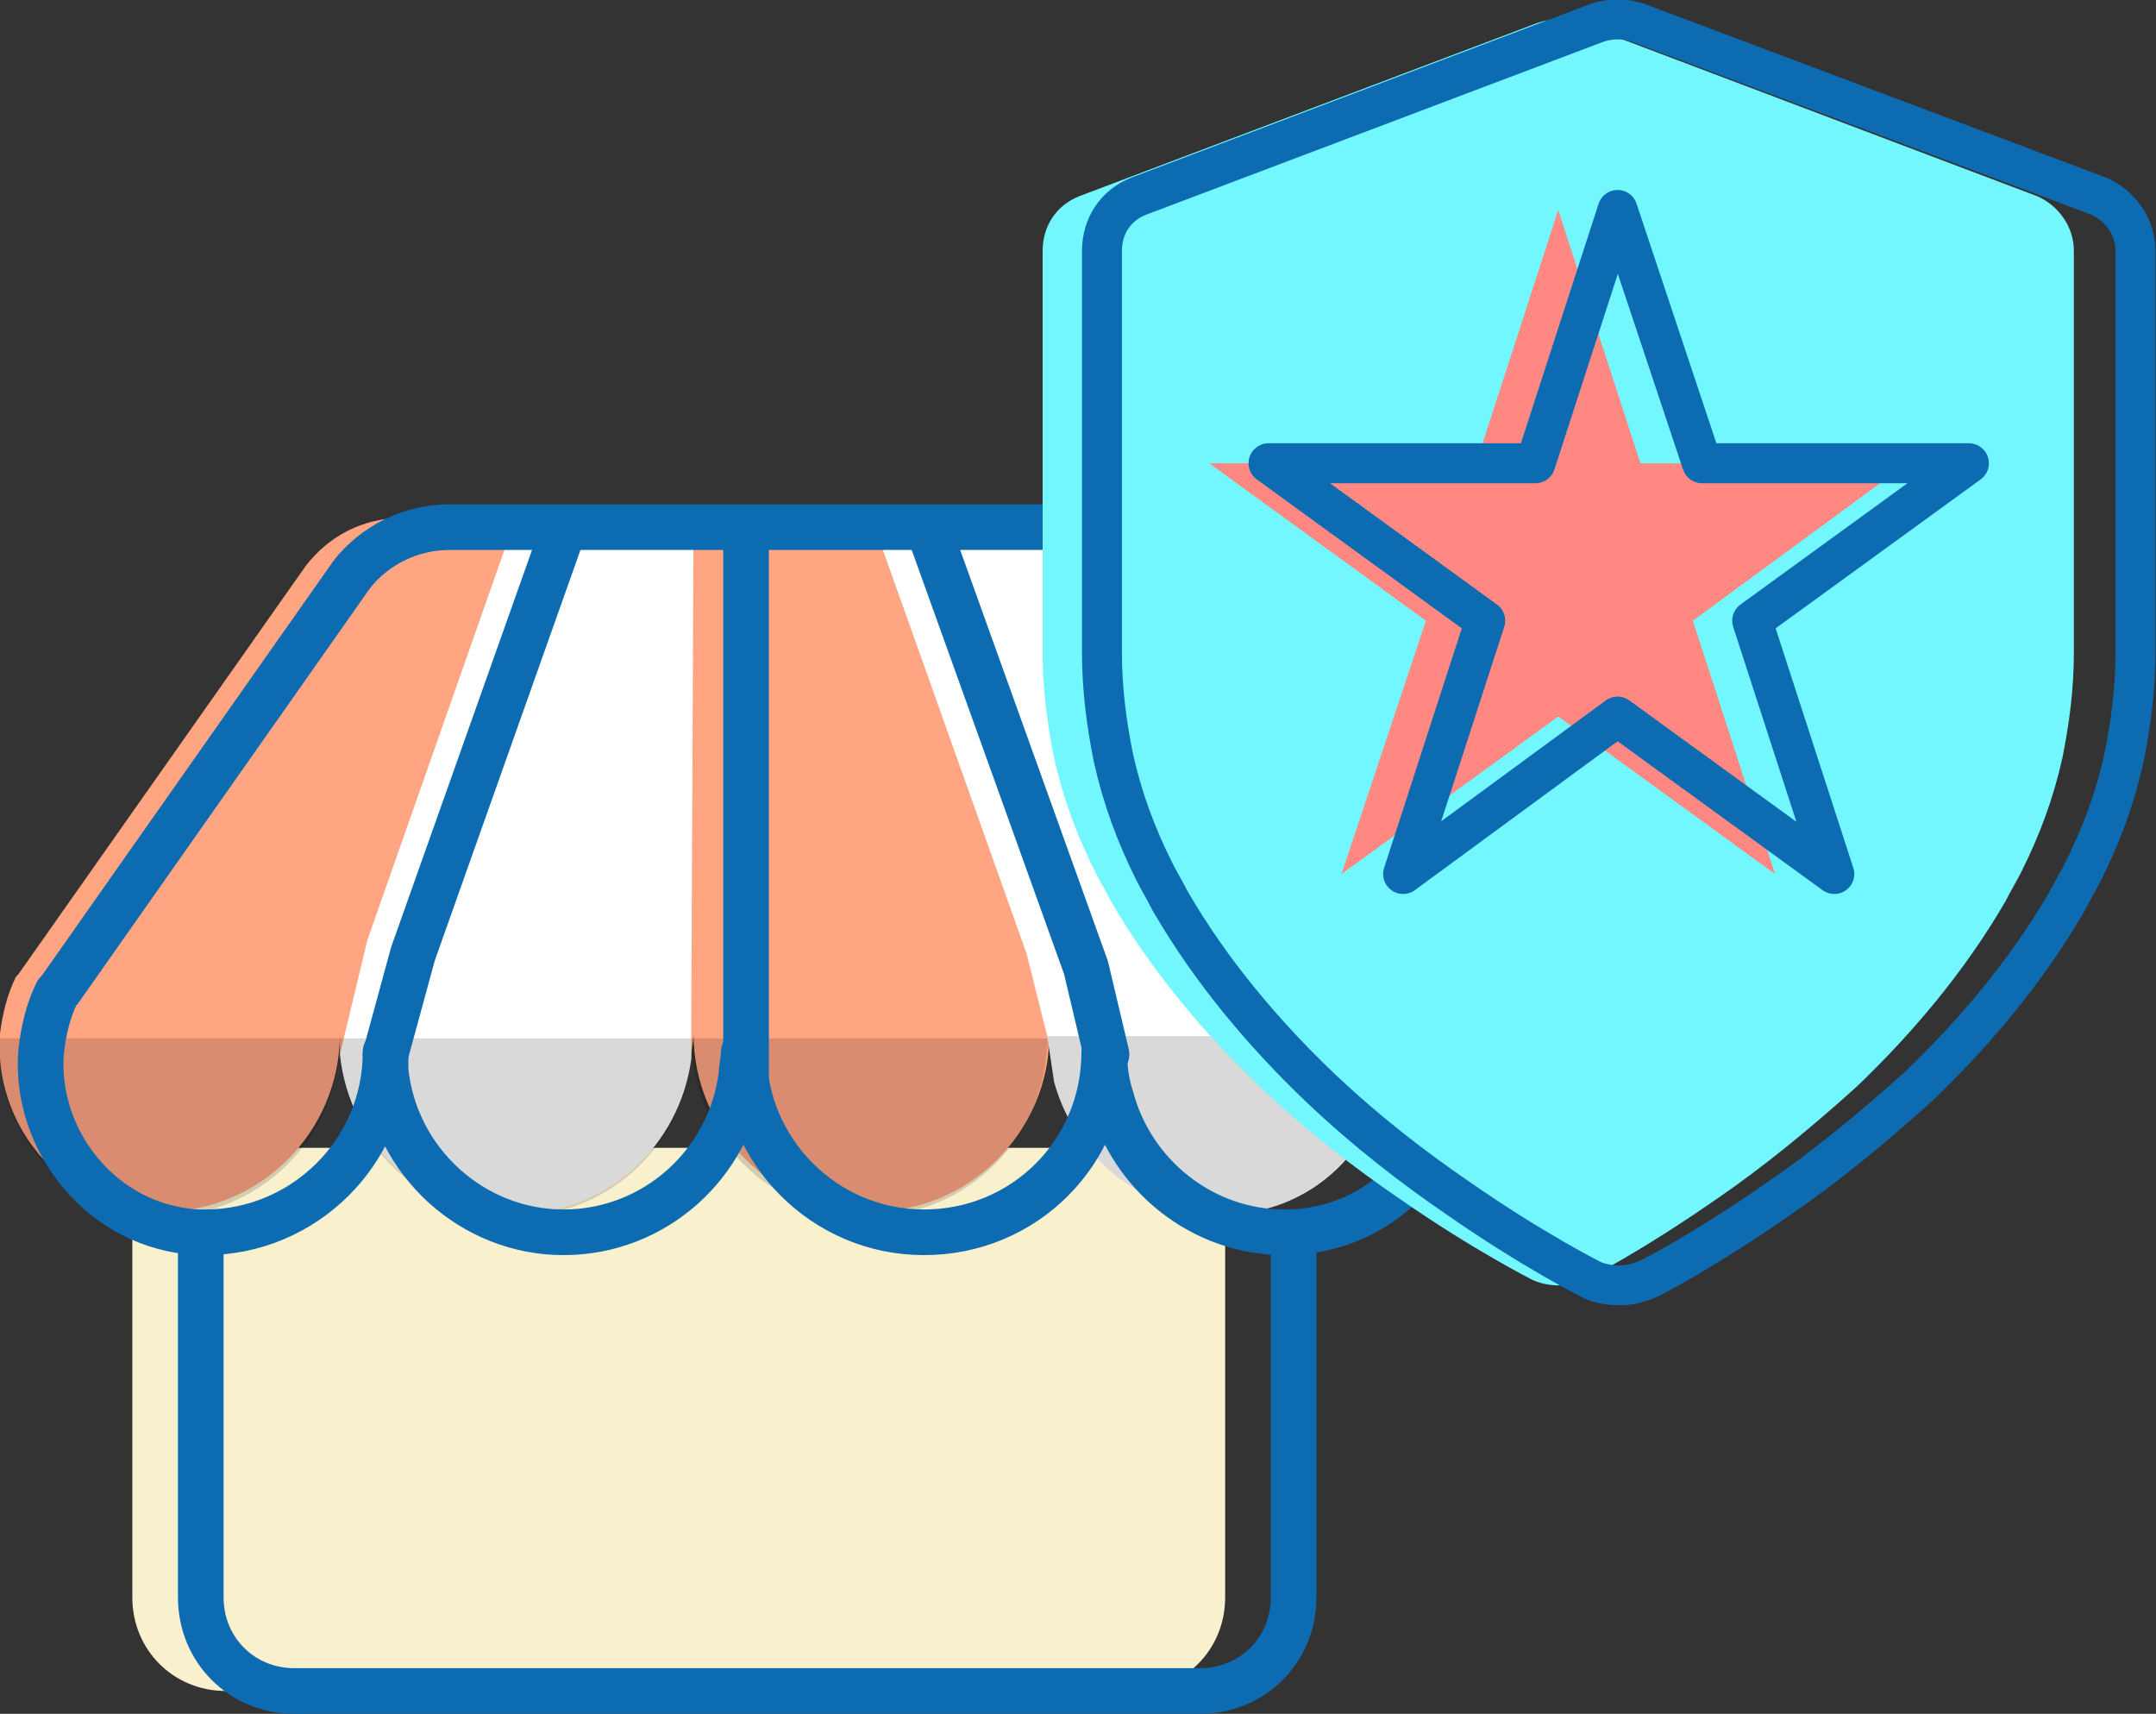 <?xml version="1.0" encoding="utf-8"?>
<!-- Generator: Adobe Illustrator 21.0.2, SVG Export Plug-In . SVG Version: 6.00 Build 0)  -->
<svg version="1.1" id="Capa_1" xmlns="http://www.w3.org/2000/svg" xmlns:xlink="http://www.w3.org/1999/xlink" x="0px" y="0px"
	 viewBox="0 0 94.5 75.1" style="enable-background:new 0 0 94.5 75.1;" xml:space="preserve">
<rect x="0" y="0" width="94.5" height="75.1" fill="#333333" stroke="none"/>
<style type="text/css">
	.st0{fill:#F9F0CD;}
	.st1{fill:#FFA582;}
	.st2{fill:#FFFFFF;}
	.st3{opacity:0.15;}
	.st4{fill:none;stroke:#0D6BB2;stroke-width:2;stroke-linecap:round;stroke-linejoin:round;stroke-miterlimit:10;}
	.st5{fill:#73F7FF;}
	.st6{fill:none;stroke:#0D6BB2;stroke-width:1.75;stroke-linecap:round;stroke-miterlimit:10;}
	.st7{fill:#FF8882;}
	.st8{fill:none;stroke:#0D6BB2;stroke-width:1.75;stroke-linecap:round;stroke-linejoin:round;stroke-miterlimit:10;}
</style>
<g>
	<path class="st0" d="M53.7,50.3V70c0,2.3-1.8,4.1-4.1,4.1H9.9c-2.3,0-4.1-1.8-4.1-4.1V50.3"/>
	<g>
		<g>
			<g>
				<path class="st1" d="M60.8,45.5c-0.1-0.9-0.3-1.8-0.7-2.7c0,0,0,0,0-0.1L47.5,24.8c-1-1.3-2.6-2.1-4.2-2.1H17.6
					c-1.7,0-3.2,0.8-4.2,2.1L0.8,42.7l0,0l0,0l-0.1,0.1l0,0c-0.4,0.8-0.6,1.7-0.7,2.5l0,0l0,0c-0.3,3.9,2.6,7.6,6.8,7.8
					c0.1,0,0.2,0,0.3,0c4.3,0,7.8-3.5,7.8-7.8l0,0l0,0c0,0.3,0,0.5,0,0.8c0.4,3.9,3.7,7,7.7,7c3.9,0,7.2-2.9,7.7-6.8l0,0
					c0-0.3,0.1-0.7,0.1-1c0,4.3,3.5,7.8,7.8,7.8s7.8-3.5,7.8-7.8l0,0c0,0.7,0.1,1.3,0.3,2c0.9,3.3,3.9,5.8,7.5,5.8
					c0.1,0,0.2,0,0.3,0C58.2,53,61.1,49.3,60.8,45.5z"/>
			</g>
		</g>
		<path class="st2" d="M30.4,22.7l-0.1,21.8v1.9l0,0l0,0c-0.5,3.8-3.7,6.8-7.7,6.8s-7.3-3-7.7-7l1.2-5l6.5-18.5H30.4z"/>
		<path class="st2" d="M54,53.2c-0.1,0-0.2,0-0.3,0c-3.6,0-6.6-2.5-7.5-5.8l-0.3-2l0,0L45,41.8l-6.8-19.1h5.1c1.7,0,3.2,0.8,4.2,2.1
			l12.6,17.9c0,0,0,0,0,0.1c0.4,0.9,0.7,1.8,0.7,2.7C61.1,49.3,58.2,53,54,53.2z"/>
		<g class="st3">
			<g>
				<path d="M14.9,45.5L14.9,45.5c0,4.3-3.5,7.8-7.8,7.8c-0.1,0-0.2,0-0.3,0c-4.2-0.3-7.1-4-6.8-7.8H14.9z"/>
				<path d="M30.4,45.5c0,0.3,0,0.7-0.1,1l0,0c-0.5,3.8-3.7,6.8-7.7,6.8s-7.3-3-7.7-7c0-0.3,0-0.5,0-0.8l0,0H30.4z"/>
				<path d="M45.9,45.5L45.9,45.5c0,4.3-3.5,7.8-7.8,7.8s-7.8-3.5-7.8-7.8H45.9z"/>
				<path d="M54,53.2c-0.1,0-0.2,0-0.3,0c-3.6,0-6.6-2.5-7.5-5.8c-0.2-0.6-0.3-1.3-0.3-2l0,0h14.9C61.1,49.3,58.2,53,54,53.2z"/>
			</g>
		</g>
	</g>
	<g>
		<g>
			<g>
				<path class="st4" d="M63.6,46.2c-0.1-0.9-0.3-1.8-0.7-2.7c0,0,0,0,0-0.1L50.1,25.2c-1-1.4-2.6-2.1-4.3-2.1H19.7
					c-1.7,0-3.3,0.8-4.3,2.1L2.6,43.4l0,0l0,0l-0.1,0.1l0,0c-0.4,0.8-0.6,1.7-0.7,2.6l0,0l0,0C1.5,50,4.5,53.8,8.7,54
					c0.1,0,0.2,0,0.3,0c4.3,0,7.9-3.5,7.9-7.9l0,0l0,0c0,0.3,0,0.5,0,0.8c0.4,4,3.8,7.1,7.8,7.1s7.3-3,7.8-6.9l0,0
					c0-0.3,0.1-0.7,0.1-1c0,4.3,3.5,7.9,7.9,7.9s7.9-3.5,7.9-7.9l0,0c0,0.7,0.1,1.4,0.3,2c0.9,3.4,4,5.9,7.6,5.9c0.1,0,0.2,0,0.3,0
					C61,53.8,63.9,50.1,63.6,46.2z"/>
			</g>
		</g>
		<polyline class="st4" points="32.7,23.2 32.7,47.1 32.7,47.2 32.7,47.2 		"/>
		<polyline class="st4" points="16.9,46.2 18.1,41.8 24.7,23.2 		"/>
		<polyline class="st4" points="48.5,46.2 47.6,42.4 40.7,23.2 		"/>
		<path class="st4" d="M56.7,54.3V70c0,2.3-1.8,4.1-4.1,4.1H12.9c-2.3,0-4.1-1.8-4.1-4.1V54.3"/>
	</g>
</g>
<g>
	<path class="st5" d="M69.4,56.1c0.1,0,2.6-1.3,5.9-3.6c1.9-1.3,4-3,6.1-4.9c2.4-2.3,4.7-5,6.5-8.1c0.2-0.4,0.5-0.9,0.7-1.3
		c0.8-1.6,1.4-3.2,1.8-5c0.3-1.5,0.5-3,0.5-4.6V11c0-1.1-0.7-2-1.6-2.4L69.2,1c-0.6-0.2-1.2-0.2-1.8,0L47.3,8.6
		c-1,0.4-1.6,1.3-1.6,2.4v17.6c0,1.6,0.2,3.1,0.5,4.6c0.4,1.8,1,3.4,1.8,5c0.2,0.4,0.5,0.9,0.7,1.3c1.8,3.1,4.1,5.8,6.5,8.1
		c2.1,2,4.2,3.6,6.1,4.9c3.3,2.3,5.9,3.6,5.9,3.6C67.9,56.4,68.7,56.4,69.4,56.1L69.4,56.1z"/>
	<path class="st6" d="M72.1,56.1c0.1,0,2.6-1.3,5.9-3.6c1.9-1.3,4-3,6.1-4.9c2.4-2.3,4.7-5,6.5-8.1c0.2-0.4,0.5-0.9,0.7-1.3
		c0.8-1.6,1.4-3.2,1.8-5c0.3-1.5,0.5-3,0.5-4.6V11c0-1.1-0.7-2-1.6-2.4L71.8,1c-0.6-0.2-1.2-0.2-1.8,0L49.9,8.6
		c-1,0.4-1.6,1.3-1.6,2.4v17.6c0,1.6,0.2,3.1,0.5,4.6c0.4,1.8,1,3.4,1.8,5c0.2,0.4,0.5,0.9,0.7,1.3c1.8,3.1,4.1,5.8,6.5,8.1
		c2.1,2,4.2,3.6,6.1,4.9c3.3,2.3,5.9,3.6,5.9,3.6C70.5,56.4,71.4,56.4,72.1,56.1L72.1,56.1z"/>
	<g>
		<polygon class="st7" points="68.3,9.2 71.9,20.3 83.6,20.3 74.2,27.2 77.8,38.3 68.3,31.4 58.8,38.3 62.5,27.2 53,20.3 64.7,20.3 
					"/>
	</g>
	<polygon class="st8" points="70.9,9.2 74.6,20.3 86.3,20.3 76.8,27.2 80.4,38.3 70.9,31.4 61.5,38.3 65.1,27.2 55.6,20.3 
		67.3,20.3 	"/>
</g>
</svg>
